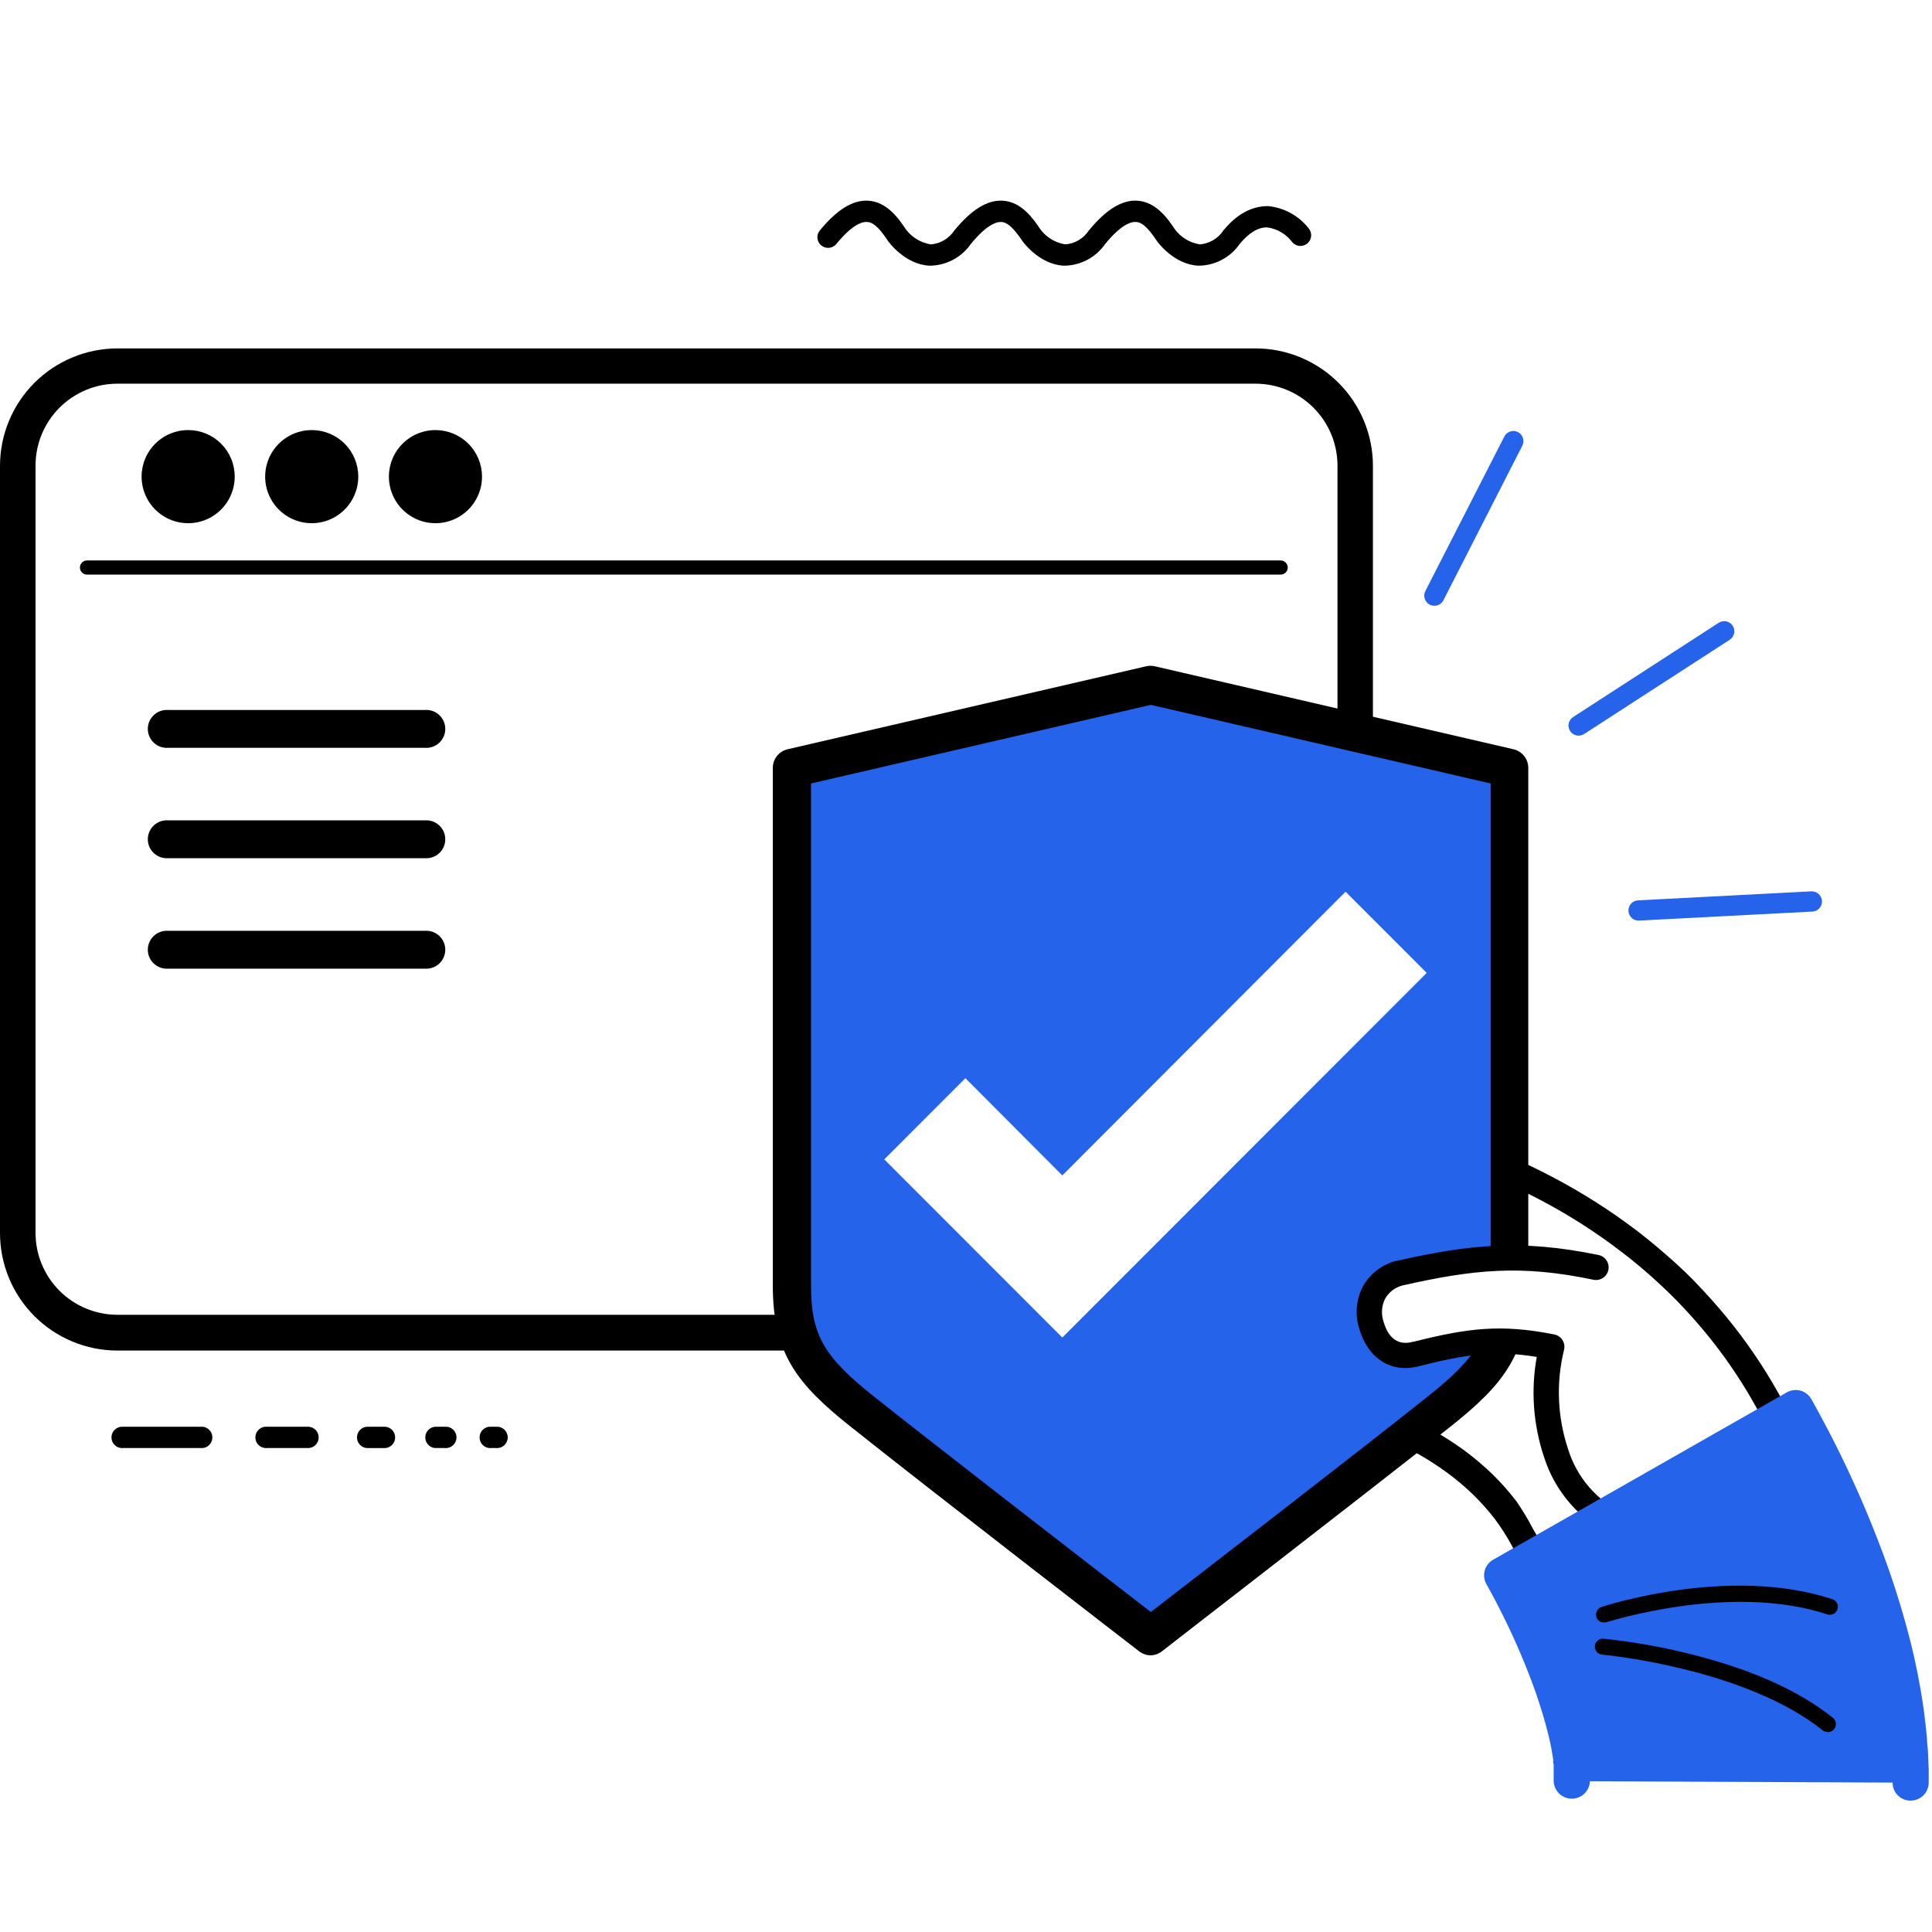 <svg viewBox="0 0 192 192" fill="none" xmlns="http://www.w3.org/2000/svg">
<rect width="192" height="192" fill="white"/>
<path d="M42.239 74.318H16.703C16.445 74.336 16.186 74.3 15.943 74.213C15.7 74.127 15.477 73.991 15.288 73.815C15.1 73.638 14.949 73.425 14.846 73.188C14.743 72.951 14.69 72.696 14.69 72.438C14.69 72.179 14.743 71.924 14.846 71.687C14.949 71.45 15.1 71.237 15.288 71.06C15.477 70.884 15.7 70.748 15.943 70.662C16.186 70.575 16.445 70.539 16.703 70.557H42.239C42.496 70.539 42.755 70.575 42.999 70.662C43.242 70.748 43.465 70.884 43.654 71.06C43.842 71.237 43.992 71.45 44.095 71.687C44.198 71.924 44.251 72.179 44.251 72.438C44.251 72.696 44.198 72.951 44.095 73.188C43.992 73.425 43.842 73.638 43.654 73.815C43.465 73.991 43.242 74.127 42.999 74.213C42.755 74.3 42.496 74.336 42.239 74.318Z" fill="black"/>
<path d="M42.239 85.287H16.703C16.445 85.304 16.186 85.269 15.943 85.182C15.7 85.095 15.477 84.96 15.288 84.783C15.1 84.607 14.949 84.394 14.846 84.157C14.743 83.92 14.69 83.664 14.69 83.406C14.69 83.148 14.743 82.892 14.846 82.655C14.949 82.418 15.1 82.205 15.288 82.029C15.477 81.852 15.7 81.717 15.943 81.63C16.186 81.543 16.445 81.508 16.703 81.525H42.239C42.496 81.508 42.755 81.543 42.999 81.63C43.242 81.717 43.465 81.852 43.654 82.029C43.842 82.205 43.992 82.418 44.095 82.655C44.198 82.892 44.251 83.148 44.251 83.406C44.251 83.664 44.198 83.92 44.095 84.157C43.992 84.394 43.842 84.607 43.654 84.783C43.465 84.96 43.242 85.095 42.999 85.182C42.755 85.269 42.496 85.304 42.239 85.287Z" fill="black"/>
<path d="M42.239 96.264H16.703C16.445 96.281 16.186 96.246 15.943 96.159C15.7 96.072 15.477 95.937 15.288 95.76C15.1 95.584 14.949 95.371 14.846 95.134C14.743 94.897 14.69 94.641 14.69 94.383C14.69 94.125 14.743 93.869 14.846 93.632C14.949 93.395 15.1 93.182 15.288 93.006C15.477 92.829 15.7 92.694 15.943 92.607C16.186 92.52 16.445 92.485 16.703 92.502H42.239C42.496 92.485 42.755 92.52 42.999 92.607C43.242 92.694 43.465 92.829 43.654 93.006C43.842 93.182 43.992 93.395 44.095 93.632C44.198 93.869 44.251 94.125 44.251 94.383C44.251 94.641 44.198 94.897 44.095 95.134C43.992 95.371 43.842 95.584 43.654 95.76C43.465 95.937 43.242 96.072 42.999 96.159C42.755 96.246 42.496 96.281 42.239 96.264Z" fill="black"/>
<path d="M124.777 134.217H11.663C8.571 134.213 5.607 132.982 3.421 130.796C1.235 128.61 0.005 125.646 0 122.554V46.288C0.005 43.196 1.235 40.232 3.421 38.046C5.607 35.86 8.571 34.63 11.663 34.625H124.777C127.87 34.627 130.835 35.857 133.021 38.044C135.208 40.23 136.438 43.196 136.44 46.288V122.554C136.438 125.647 135.208 128.612 133.021 130.799C130.835 132.985 127.87 134.215 124.777 134.217ZM11.663 38.13C9.507 38.132 7.44 38.99 5.915 40.514C4.391 42.039 3.533 44.106 3.531 46.262V122.529C3.533 124.685 4.391 126.752 5.915 128.276C7.44 129.801 9.507 130.659 11.663 130.661H124.777C126.934 130.659 129.002 129.801 130.528 128.277C132.054 126.753 132.914 124.686 132.918 122.529V46.262C132.914 44.105 132.054 42.038 130.528 40.514C129.002 38.989 126.934 38.132 124.777 38.13H11.663Z" fill="black"/>
<path d="M127.271 55.697H8.647C8.461 55.697 8.282 55.772 8.15 55.903C8.018 56.035 7.944 56.214 7.944 56.4C7.944 56.587 8.018 56.765 8.15 56.897C8.282 57.029 8.461 57.103 8.647 57.103H127.271C127.458 57.103 127.637 57.029 127.768 56.897C127.9 56.765 127.974 56.587 127.974 56.4C127.974 56.214 127.9 56.035 127.768 55.903C127.637 55.772 127.458 55.697 127.271 55.697Z" fill="black"/>
<path d="M23.326 47.368C23.326 48.283 23.055 49.178 22.546 49.939C22.038 50.7 21.315 51.293 20.47 51.643C19.624 51.993 18.694 52.085 17.796 51.907C16.898 51.728 16.074 51.287 15.427 50.64C14.78 49.993 14.339 49.168 14.16 48.271C13.982 47.373 14.073 46.443 14.423 45.597C14.774 44.752 15.367 44.029 16.128 43.52C16.889 43.012 17.784 42.74 18.699 42.74C19.307 42.739 19.909 42.858 20.471 43.09C21.033 43.323 21.544 43.663 21.973 44.093C22.403 44.523 22.744 45.034 22.976 45.596C23.209 46.158 23.327 46.76 23.326 47.368Z" fill="black"/>
<path d="M35.606 47.368C35.606 48.283 35.334 49.178 34.825 49.94C34.316 50.701 33.593 51.294 32.747 51.644C31.901 51.994 30.97 52.085 30.072 51.906C29.175 51.727 28.35 51.285 27.703 50.637C27.056 49.989 26.616 49.164 26.438 48.266C26.261 47.367 26.354 46.437 26.705 45.591C27.057 44.746 27.651 44.024 28.413 43.516C29.175 43.009 30.071 42.739 30.987 42.74C31.594 42.74 32.195 42.86 32.756 43.093C33.317 43.326 33.827 43.667 34.256 44.096C34.685 44.526 35.025 45.036 35.256 45.598C35.488 46.159 35.607 46.761 35.606 47.368Z" fill="black"/>
<path d="M47.903 47.368C47.903 48.283 47.632 49.178 47.123 49.939C46.615 50.7 45.892 51.293 45.047 51.643C44.201 51.993 43.271 52.085 42.373 51.907C41.475 51.728 40.651 51.287 40.004 50.64C39.356 49.993 38.916 49.168 38.737 48.271C38.559 47.373 38.65 46.443 39.001 45.597C39.351 44.752 39.944 44.029 40.705 43.52C41.466 43.012 42.36 42.74 43.276 42.74C44.503 42.74 45.68 43.228 46.548 44.096C47.415 44.964 47.903 46.141 47.903 47.368Z" fill="black"/>
<path d="M19.947 141.789H12.235C12.088 141.776 11.94 141.793 11.8 141.84C11.66 141.887 11.532 141.963 11.423 142.063C11.314 142.162 11.227 142.284 11.167 142.419C11.108 142.554 11.077 142.7 11.077 142.847C11.077 142.995 11.108 143.141 11.167 143.276C11.227 143.411 11.314 143.532 11.423 143.632C11.532 143.731 11.66 143.807 11.8 143.854C11.94 143.901 12.088 143.919 12.235 143.905H19.947C20.094 143.919 20.242 143.901 20.382 143.854C20.522 143.807 20.651 143.731 20.759 143.632C20.868 143.532 20.956 143.411 21.015 143.276C21.075 143.141 21.105 142.995 21.105 142.847C21.105 142.7 21.075 142.554 21.015 142.419C20.956 142.284 20.868 142.162 20.759 142.063C20.651 141.963 20.522 141.887 20.382 141.84C20.242 141.793 20.094 141.776 19.947 141.789Z" fill="black"/>
<path d="M30.701 141.789H26.537C26.39 141.776 26.242 141.793 26.102 141.84C25.962 141.887 25.834 141.963 25.724 142.063C25.616 142.162 25.528 142.284 25.469 142.419C25.409 142.554 25.379 142.7 25.379 142.847C25.379 142.995 25.409 143.141 25.469 143.276C25.528 143.411 25.616 143.532 25.724 143.632C25.834 143.731 25.962 143.807 26.102 143.854C26.242 143.901 26.39 143.919 26.537 143.905H30.701C30.965 143.882 31.211 143.76 31.39 143.564C31.569 143.368 31.669 143.113 31.669 142.847C31.669 142.582 31.569 142.326 31.39 142.13C31.211 141.934 30.965 141.813 30.701 141.789Z" fill="black"/>
<path d="M38.328 141.789H36.443C36.179 141.813 35.933 141.935 35.754 142.13C35.575 142.326 35.476 142.582 35.476 142.847C35.476 143.113 35.575 143.368 35.754 143.564C35.933 143.76 36.179 143.882 36.443 143.906H38.302C38.567 143.882 38.813 143.76 38.992 143.564C39.171 143.368 39.27 143.113 39.27 142.847C39.27 142.582 39.171 142.326 38.992 142.13C38.813 141.935 38.567 141.813 38.302 141.789H38.328Z" fill="black"/>
<path d="M44.207 141.789H43.23C42.966 141.813 42.72 141.934 42.541 142.13C42.362 142.326 42.263 142.582 42.263 142.847C42.263 143.113 42.362 143.368 42.541 143.564C42.72 143.76 42.966 143.882 43.23 143.905H44.207C44.354 143.919 44.502 143.901 44.642 143.854C44.782 143.807 44.91 143.731 45.019 143.632C45.128 143.532 45.215 143.411 45.275 143.276C45.334 143.141 45.365 142.995 45.365 142.847C45.365 142.7 45.334 142.554 45.275 142.419C45.215 142.284 45.128 142.162 45.019 142.063C44.91 141.963 44.782 141.887 44.642 141.84C44.502 141.793 44.354 141.776 44.207 141.789Z" fill="black"/>
<path d="M49.298 141.789H48.818C48.671 141.776 48.523 141.793 48.383 141.84C48.243 141.887 48.115 141.963 48.006 142.063C47.897 142.162 47.81 142.284 47.75 142.419C47.691 142.554 47.66 142.7 47.66 142.847C47.66 142.995 47.691 143.141 47.75 143.276C47.81 143.411 47.897 143.532 48.006 143.632C48.115 143.731 48.243 143.807 48.383 143.854C48.523 143.901 48.671 143.919 48.818 143.905H49.298C49.445 143.919 49.593 143.901 49.733 143.854C49.872 143.807 50.001 143.731 50.11 143.632C50.219 143.532 50.306 143.411 50.366 143.276C50.425 143.141 50.456 142.995 50.456 142.847C50.456 142.7 50.425 142.554 50.366 142.419C50.306 142.284 50.219 142.162 50.11 142.063C50.001 141.963 49.872 141.887 49.733 141.84C49.593 141.793 49.445 141.776 49.298 141.789Z" fill="black"/>
<path d="M101.617 23.97C101.617 23.97 103.245 26.283 105.722 26.403C106.528 26.402 107.323 26.206 108.038 25.831C108.753 25.457 109.366 24.915 109.826 24.252C111.352 22.393 112.32 22.033 112.86 22.058C113.657 22.058 114.377 23.07 114.985 23.97C114.985 23.97 116.613 26.283 119.09 26.403C119.897 26.402 120.691 26.206 121.406 25.831C122.121 25.457 122.734 24.915 123.194 24.252C124.111 23.138 125.028 22.581 125.928 22.598C126.409 22.661 126.874 22.819 127.294 23.061C127.715 23.304 128.083 23.627 128.379 24.012C128.462 24.125 128.567 24.22 128.687 24.292C128.807 24.364 128.94 24.412 129.078 24.433C129.217 24.453 129.358 24.447 129.494 24.413C129.63 24.379 129.757 24.318 129.87 24.235C129.982 24.152 130.077 24.047 130.149 23.927C130.221 23.807 130.269 23.674 130.29 23.536C130.311 23.397 130.304 23.256 130.27 23.12C130.236 22.985 130.176 22.857 130.092 22.744C129.604 22.105 128.989 21.574 128.286 21.185C127.582 20.795 126.806 20.556 126.005 20.482C124.42 20.482 122.929 21.253 121.575 22.907C121.316 23.299 120.972 23.626 120.568 23.865C120.165 24.104 119.712 24.248 119.244 24.287C118.247 24.132 117.35 23.59 116.75 22.778C116.056 21.741 114.891 20.036 112.971 19.942C111.463 19.873 109.903 20.842 108.207 22.907C107.949 23.299 107.605 23.628 107.201 23.867C106.797 24.106 106.344 24.25 105.876 24.287C104.879 24.13 103.983 23.589 103.382 22.778C102.688 21.741 101.523 20.036 99.612 19.942C98.095 19.873 96.535 20.842 94.839 22.907C94.581 23.299 94.237 23.628 93.833 23.867C93.429 24.106 92.976 24.25 92.508 24.287C91.511 24.13 90.615 23.589 90.014 22.778C89.32 21.741 88.154 20.036 86.244 19.942C84.727 19.873 83.167 20.842 81.471 22.907C81.314 23.098 81.229 23.337 81.231 23.584C81.233 23.801 81.303 24.011 81.429 24.188C81.555 24.364 81.733 24.498 81.937 24.57C82.141 24.643 82.363 24.652 82.572 24.595C82.781 24.538 82.968 24.418 83.108 24.252C84.633 22.393 85.601 22.033 86.141 22.058C86.938 22.058 87.658 23.07 88.266 23.97C88.266 23.97 89.894 26.283 92.371 26.403C93.177 26.402 93.972 26.206 94.687 25.831C95.402 25.457 96.015 24.915 96.475 24.252C98.001 22.393 98.969 22.033 99.509 22.058C100.289 22.101 101.008 23.07 101.617 23.97Z" fill="black"/>
<path d="M150.848 42.94C150.73 42.88 150.602 42.844 150.471 42.834C150.34 42.824 150.208 42.839 150.083 42.88C149.958 42.921 149.842 42.986 149.742 43.072C149.642 43.157 149.56 43.262 149.5 43.379L141.65 58.74C141.529 58.978 141.508 59.254 141.59 59.508C141.673 59.762 141.852 59.973 142.09 60.095C142.143 60.123 142.198 60.144 142.256 60.16C142.482 60.229 142.725 60.217 142.943 60.125C143.16 60.032 143.338 59.866 143.445 59.655L151.288 44.295C151.408 44.057 151.43 43.78 151.348 43.526C151.265 43.272 151.085 43.062 150.848 42.94Z" fill="#2563EB"/>
<path d="M181.064 89.539C181.049 89.272 180.93 89.022 180.731 88.842C180.533 88.663 180.272 88.569 180.004 88.581L162.777 89.475C162.543 89.489 162.321 89.586 162.15 89.747C161.978 89.908 161.869 90.124 161.84 90.357C161.811 90.59 161.864 90.826 161.99 91.024C162.117 91.222 162.308 91.37 162.532 91.442C162.645 91.472 162.762 91.486 162.878 91.486L180.113 90.592C180.244 90.585 180.374 90.553 180.493 90.496C180.612 90.44 180.718 90.361 180.807 90.263C180.895 90.165 180.963 90.051 181.008 89.927C181.052 89.803 181.071 89.671 181.064 89.539Z" fill="#2563EB"/>
<path d="M172.198 62.192C172.053 61.968 171.826 61.81 171.565 61.754C171.305 61.697 171.032 61.746 170.807 61.889L156.333 71.26C156.222 71.331 156.126 71.424 156.051 71.533C155.976 71.642 155.923 71.764 155.896 71.894C155.868 72.023 155.867 72.157 155.891 72.287C155.916 72.416 155.965 72.54 156.038 72.651C156.165 72.85 156.359 72.996 156.586 73.062C156.726 73.105 156.874 73.117 157.02 73.097C157.166 73.077 157.305 73.026 157.429 72.946L171.903 63.576C172.125 63.431 172.281 63.205 172.336 62.945C172.392 62.686 172.342 62.415 172.198 62.192Z" fill="#2563EB"/>
<path d="M177.749 146.93C177.932 146.86 178.095 146.745 178.221 146.595C178.347 146.445 178.433 146.265 178.469 146.072C178.576 145.589 178.531 145.086 178.34 144.63L178.102 144.075L177.813 143.398C177.698 143.131 177.561 142.828 177.403 142.497C176.54 140.613 175.561 138.786 174.469 137.026C172.917 134.533 171.152 132.179 169.193 129.991C168.126 128.801 166.973 127.612 165.74 126.488C164.508 125.363 163.232 124.282 161.905 123.273C159.358 121.338 156.656 119.617 153.825 118.126C151.438 116.871 148.975 115.763 146.451 114.811C144.289 113.989 142.436 113.412 141.146 113.045C140.505 112.857 139.993 112.713 139.654 112.627L139.121 112.483L138.854 112.432L138.515 112.346C137.129 111.973 135.653 112.125 134.371 112.771C133.815 113.042 133.33 113.44 132.955 113.932C132.579 114.423 132.324 114.996 132.208 115.604C132.106 116.225 132.15 116.862 132.338 117.463H132.201C130.868 117.21 129.489 117.495 128.366 118.256C127.869 118.59 127.451 119.03 127.145 119.545C126.838 120.06 126.65 120.637 126.593 121.233C126.524 122.145 126.73 123.056 127.184 123.85C127.622 124.629 128.259 125.278 129.03 125.731C128.582 126.326 128.294 127.026 128.193 127.764C128.067 128.712 128.22 129.676 128.633 130.539C129.012 131.34 129.618 132.012 130.378 132.47C129.976 133.039 129.706 133.688 129.585 134.373C129.367 135.507 129.532 136.681 130.053 137.711C130.262 138.156 130.562 138.552 130.935 138.873C131.307 139.193 131.744 139.431 132.216 139.57L133.275 139.866C133.902 140.046 134.717 140.305 135.553 140.587C136.389 140.868 137.16 141.185 137.715 141.423L138.436 141.725L138.703 141.841C138.761 141.871 138.825 141.89 138.89 141.898L139.114 141.999L139.734 142.295C140.26 142.554 141.009 142.936 141.86 143.427C142.803 143.972 143.718 144.566 144.599 145.207C145.554 145.916 146.462 146.686 147.316 147.514C148.13 148.313 148.886 149.168 149.58 150.072C150.171 150.861 150.71 151.686 151.194 152.545C151.619 153.302 151.915 153.986 152.146 154.433C152.254 154.664 152.326 154.866 152.384 154.988L154.171 159.039C154.359 159.5 156.543 157.958 157.242 157.706L177.749 146.93Z" fill="white"/>
<path d="M154.502 160.466C154.181 160.503 153.858 160.437 153.578 160.278C153.298 160.119 153.076 159.874 152.945 159.58C152.656 158.916 151.287 155.824 151.164 155.536C151.132 155.47 151.103 155.403 151.078 155.334C151.034 155.233 150.998 155.132 150.941 155.024C150.71 154.512 150.422 153.914 150.04 153.229C149.58 152.426 149.072 151.651 148.519 150.908C147.855 150.054 147.132 149.247 146.356 148.494C145.549 147.715 144.689 146.992 143.783 146.331C142.944 145.718 142.073 145.15 141.174 144.63C140.367 144.169 139.66 143.808 139.134 143.549L138.413 143.217C138.312 143.189 138.213 143.153 138.118 143.109L137.865 142.994L137.145 142.698C136.503 142.432 135.703 142.136 135.04 141.898C134.117 141.574 133.259 141.314 132.827 141.178L132.027 140.954L131.796 140.889C131.143 140.701 130.537 140.378 130.018 139.939C129.499 139.501 129.078 138.957 128.783 138.345C128.125 137.054 127.915 135.581 128.185 134.157C128.262 133.709 128.39 133.271 128.567 132.852C128.063 132.356 127.651 131.776 127.349 131.137C126.817 130.041 126.622 128.812 126.787 127.605C126.857 127.094 126.995 126.595 127.198 126.12C126.697 125.66 126.272 125.125 125.936 124.534C125.347 123.505 125.084 122.321 125.179 121.139C125.254 120.348 125.502 119.582 125.905 118.897C126.309 118.212 126.859 117.624 127.515 117.175C128.467 116.518 129.582 116.137 130.737 116.072C130.737 115.856 130.773 115.64 130.809 115.416C130.958 114.608 131.292 113.846 131.785 113.188C132.277 112.53 132.915 111.995 133.649 111.625C134.45 111.216 135.325 110.971 136.222 110.904C137.071 110.83 137.926 110.901 138.752 111.113L139.026 111.178L139.357 111.25L139.898 111.394C140.244 111.481 140.756 111.625 141.419 111.819C143.207 112.331 145.023 112.944 146.825 113.621C149.404 114.592 151.92 115.724 154.357 117.009C157.253 118.533 160.019 120.293 162.625 122.271C163.987 123.309 165.306 124.433 166.561 125.565C167.815 126.697 168.918 127.85 170.1 129.169C172.109 131.41 173.921 133.822 175.513 136.377C176.636 138.182 177.643 140.058 178.526 141.992L178.663 142.28C178.771 142.511 178.865 142.727 178.951 142.922L179.477 144.176C179.779 144.886 179.85 145.673 179.679 146.425C179.595 146.811 179.419 147.172 179.169 147.477C178.918 147.783 178.6 148.025 178.238 148.184L157.709 158.996H157.623C157.486 159.046 157.039 159.298 156.743 159.471C156.064 159.94 155.304 160.277 154.502 160.466ZM153.363 153.871C153.449 154.051 153.514 154.21 153.564 154.325C153.581 154.365 153.595 154.406 153.608 154.448L154.92 157.417L155.475 157.1C155.862 156.864 156.264 156.652 156.678 156.466L177.135 145.711C177.163 145.523 177.138 145.331 177.062 145.156L176.544 143.924C176.472 143.751 176.378 143.556 176.284 143.347L176.147 143.052C174.11 138.621 171.418 134.522 168.161 130.892C167.1 129.699 165.978 128.561 164.802 127.482C163.613 126.387 162.351 125.32 161.054 124.34C158.569 122.44 155.928 120.752 153.161 119.294C150.827 118.063 148.42 116.978 145.953 116.043C144.216 115.387 142.464 114.803 140.749 114.306L139.307 113.902L138.774 113.758H138.673H138.601L138.183 113.65C137.648 113.515 137.096 113.469 136.546 113.513C136.006 113.56 135.479 113.712 134.997 113.96C134.426 114.224 133.971 114.688 133.72 115.265C133.469 115.842 133.439 116.491 133.634 117.088L134.269 119.186L131.976 118.768C131.62 118.703 131.256 118.689 130.895 118.725C130.267 118.77 129.663 118.981 129.144 119.337C128.808 119.561 128.526 119.858 128.319 120.204C128.112 120.551 127.985 120.939 127.947 121.341C127.895 121.982 128.041 122.624 128.365 123.179C128.685 123.751 129.153 124.227 129.72 124.556L131.025 125.32L130.11 126.524C129.798 126.947 129.602 127.443 129.54 127.965C129.446 128.652 129.557 129.352 129.857 129.976C130.116 130.541 130.537 131.016 131.068 131.339L132.33 132.059L131.479 133.249C131.194 133.658 131.002 134.126 130.917 134.618C130.757 135.457 130.876 136.326 131.256 137.091C131.382 137.364 131.562 137.61 131.785 137.813C132.008 138.016 132.269 138.172 132.553 138.273C132.755 138.316 133.072 138.41 133.663 138.575C134.125 138.712 135.04 138.986 136.02 139.296C136.741 139.549 137.577 139.866 138.283 140.154L139.221 140.565H139.314L139.956 140.86L140.352 141.048C140.922 141.329 141.678 141.718 142.558 142.223C143.551 142.791 144.514 143.411 145.441 144.082C146.456 144.826 147.419 145.637 148.324 146.511C149.186 147.356 149.986 148.262 150.717 149.222C151.313 150.088 151.855 150.991 152.339 151.925C152.829 152.725 153.175 153.467 153.355 153.871H153.363Z" fill="black"/>
<path d="M114.368 68.096L150.033 76.349V127.742C150.033 133.508 148.31 136.111 143.041 140.298C135.271 146.468 114.368 162.6 114.368 162.6C114.368 162.6 93.465 146.468 85.694 140.298C80.425 136.111 78.695 133.48 78.695 127.742V76.349L114.368 68.096Z" fill="#2563EB"/>
<path d="M114.368 164.503C113.948 164.505 113.539 164.365 113.208 164.106C112.998 163.948 92.203 147.895 84.512 141.761C79.178 137.523 76.8 134.488 76.8 127.713V76.32C76.798 75.894 76.94 75.481 77.201 75.145C77.462 74.809 77.829 74.57 78.241 74.467L113.907 66.214C114.189 66.149 114.482 66.149 114.765 66.214L150.437 74.467C150.85 74.57 151.216 74.809 151.477 75.145C151.739 75.481 151.88 75.894 151.879 76.32V127.713C151.879 134.488 149.5 137.523 144.166 141.761C136.475 147.867 115.68 163.919 115.471 164.106C115.155 164.353 114.769 164.492 114.368 164.503ZM80.599 77.862V127.742C80.599 132.629 81.831 134.806 86.877 138.806C93.494 144.068 109.863 156.718 114.368 160.199C118.873 156.718 135.271 144.068 141.859 138.806C146.905 134.806 148.138 132.629 148.138 127.742V77.862L114.368 70.049L80.599 77.862Z" fill="black"/>
<path d="M158.603 125.925C151.165 124.361 146.235 124.887 139.055 126.502C138.516 126.635 138.011 126.88 137.574 127.222C137.136 127.563 136.775 127.994 136.515 128.484C136.255 128.975 136.102 129.515 136.065 130.069C136.029 130.623 136.109 131.178 136.302 131.699C137.023 134.236 138.882 135.065 140.8 134.517C145.78 133.263 148.916 132.766 154.214 133.796C152.527 140.875 154.762 148.933 160.975 151.528L158.603 125.925Z" fill="white"/>
<path d="M161.083 152.811C160.879 152.834 160.673 152.801 160.485 152.718C158.819 151.967 157.33 150.872 156.117 149.506C154.903 148.139 153.992 146.532 153.443 144.789C152.369 141.589 152.121 138.17 152.722 134.849C148.577 134.171 145.752 134.582 141.124 135.743C138.342 136.528 135.978 135.087 135.091 132.067C134.863 131.365 134.779 130.625 134.845 129.89C134.911 129.156 135.124 128.442 135.473 127.792C135.825 127.183 136.294 126.649 136.853 126.223C137.412 125.796 138.051 125.484 138.731 125.306H138.782C146.098 123.655 151.215 123.143 158.863 124.722C159.025 124.755 159.178 124.82 159.314 124.913C159.45 125.006 159.567 125.125 159.657 125.263C159.748 125.4 159.81 125.555 159.841 125.717C159.871 125.879 159.87 126.045 159.836 126.207C159.803 126.368 159.737 126.521 159.645 126.657C159.552 126.794 159.433 126.91 159.295 127.001C159.157 127.091 159.003 127.153 158.841 127.184C158.679 127.215 158.513 127.213 158.351 127.18C151.143 125.666 146.458 126.156 139.365 127.749C138.651 127.939 138.04 128.402 137.664 129.039C137.48 129.397 137.371 129.789 137.344 130.191C137.317 130.592 137.372 130.995 137.506 131.375C138.003 133.069 139.019 133.746 140.454 133.335H140.497C145.86 131.987 149.147 131.562 154.459 132.614C154.625 132.648 154.782 132.715 154.922 132.81C155.062 132.905 155.181 133.028 155.274 133.169C155.365 133.312 155.426 133.472 155.453 133.64C155.48 133.807 155.473 133.978 155.432 134.143C154.634 137.389 154.769 140.794 155.821 143.967C156.251 145.386 156.976 146.697 157.948 147.815C158.921 148.933 160.12 149.833 161.465 150.454C161.725 150.563 161.94 150.755 162.077 151.001C162.214 151.246 162.265 151.531 162.221 151.808C162.177 152.086 162.04 152.341 161.834 152.532C161.628 152.723 161.363 152.839 161.083 152.862V152.811Z" fill="black"/>
<path d="M156.311 177.009L189.872 177.16V176.605C189.872 176.432 189.872 176.208 189.872 175.949C189.872 175.689 189.872 175.401 189.836 175.084C189.8 174.767 189.836 174.363 189.786 174.01C189.735 173.657 189.728 173.224 189.685 172.792C189.685 172.576 189.648 172.352 189.627 172.122C189.605 171.891 189.576 171.667 189.555 171.401C189.49 170.932 189.439 170.428 189.36 169.959C189.044 167.758 188.611 165.576 188.063 163.421C187.493 161.144 186.787 158.837 186.008 156.617C184.615 152.678 182.985 148.827 181.129 145.084C180.408 143.563 179.687 142.309 179.233 141.415C178.981 140.954 178.779 140.601 178.649 140.356C178.519 140.111 178.426 139.959 178.426 139.959L149.276 156.595L149.392 156.805L149.745 157.439C150.055 158.008 150.509 158.88 151.028 159.926C152.279 162.453 153.379 165.052 154.322 167.71C154.812 169.101 155.216 170.456 155.518 171.66C155.78 172.669 155.987 173.692 156.138 174.724C156.138 174.933 156.182 175.113 156.211 175.293C156.239 175.473 156.211 175.473 156.211 175.553V175.776C156.211 175.92 156.21 176.057 156.246 176.18C156.283 176.302 156.246 176.403 156.246 176.497C156.246 176.59 156.246 176.677 156.246 176.749V177.045L156.311 177.009Z" fill="#2563EB"/>
<path d="M189.871 178.948C189.397 178.948 188.943 178.759 188.607 178.424C188.272 178.089 188.084 177.634 188.084 177.16V175.985L188.005 174.111C188.005 173.801 187.954 173.47 187.918 173.116L187.846 172.28C187.846 172.15 187.846 172.006 187.803 171.862L187.731 171.257C187.688 170.911 187.644 170.536 187.594 170.219C187.284 168.077 186.863 165.952 186.332 163.854C185.777 161.692 185.1 159.435 184.321 157.208C182.954 153.326 181.353 149.53 179.528 145.841C178.807 144.356 178.159 143.16 177.741 142.374L151.683 157.244C151.95 157.742 152.274 158.369 152.635 159.097C153.918 161.692 155.047 164.362 156.015 167.09C156.491 168.46 156.924 169.873 157.255 171.185C157.529 172.253 157.746 173.336 157.904 174.428C157.93 174.559 157.947 174.691 157.954 174.825V175.012V175.084C157.954 175.171 157.954 175.25 157.954 175.322L158.005 175.927V176.028V176.547V176.951C158.005 177.429 157.815 177.887 157.477 178.225C157.139 178.563 156.681 178.753 156.203 178.753C155.725 178.753 155.267 178.563 154.929 178.225C154.591 177.887 154.401 177.429 154.401 176.951V176.504C154.398 176.49 154.398 176.475 154.401 176.461V176.201V175.841V175.632C154.401 175.632 154.401 175.632 154.401 175.574C154.397 175.534 154.397 175.492 154.401 175.452C154.401 175.365 154.401 175.279 154.365 175.192C154.329 175.106 154.365 175.026 154.365 174.933C154.227 173.962 154.035 172.999 153.788 172.05C153.485 170.846 153.067 169.534 152.642 168.265C151.723 165.674 150.649 163.139 149.427 160.675C148.865 159.536 148.404 158.664 148.173 158.253L147.719 157.432C147.603 157.228 147.529 157.004 147.5 156.772C147.471 156.539 147.488 156.304 147.55 156.078C147.613 155.853 147.719 155.641 147.863 155.457C148.007 155.272 148.186 155.118 148.389 155.003L177.567 138.374C177.981 138.138 178.471 138.075 178.93 138.201C179.386 138.331 179.773 138.633 180.011 139.044L180.227 139.433L180.811 140.493C181.251 141.307 181.943 142.605 182.75 144.234C184.635 148.056 186.293 151.987 187.716 156.004C188.524 158.325 189.23 160.668 189.814 162.96C190.378 165.177 190.823 167.421 191.147 169.685C191.205 170.067 191.248 170.406 191.291 170.81L191.364 171.415C191.364 171.588 191.407 171.754 191.421 171.927L191.501 172.792C191.501 173.174 191.558 173.513 191.587 173.866L191.673 175.819V177.153C191.673 177.627 191.485 178.082 191.15 178.417C190.815 178.752 190.36 178.94 189.886 178.94L189.871 178.948Z" fill="#2563EB"/>
<path d="M181.46 172.107C181.608 172.146 181.764 172.14 181.908 172.091C182.053 172.043 182.18 171.953 182.275 171.833C182.34 171.752 182.389 171.659 182.418 171.558C182.448 171.458 182.457 171.353 182.446 171.249C182.434 171.145 182.402 171.045 182.352 170.953C182.302 170.862 182.234 170.781 182.152 170.716C178.735 167.97 173.856 165.807 167.65 164.294C164.923 163.625 162.153 163.143 159.36 162.852C159.15 162.833 158.941 162.898 158.779 163.033C158.616 163.169 158.515 163.363 158.495 163.573C158.476 163.783 158.542 163.992 158.677 164.155C158.812 164.317 159.006 164.419 159.216 164.438C159.36 164.438 173.423 165.764 181.157 171.977C181.249 172.04 181.352 172.084 181.46 172.107Z" fill="black"/>
<path d="M159.202 161.209C159.348 161.252 159.503 161.252 159.649 161.209C159.771 161.209 171.902 157.237 181.604 160.437C181.805 160.501 182.023 160.483 182.21 160.387C182.398 160.292 182.54 160.126 182.606 159.926C182.639 159.827 182.652 159.722 182.644 159.618C182.636 159.515 182.608 159.413 182.562 159.32C182.515 159.227 182.45 159.144 182.371 159.076C182.292 159.008 182.201 158.956 182.102 158.924C171.902 155.565 159.663 159.536 159.151 159.702C158.99 159.758 158.85 159.864 158.753 160.005C158.656 160.146 158.607 160.314 158.613 160.485C158.618 160.656 158.679 160.82 158.785 160.954C158.891 161.089 159.037 161.185 159.202 161.23V161.209Z" fill="black"/>
<path d="M105.571 132.923L87.877 115.217L95.94 107.148L105.571 116.814L133.721 88.615L141.785 96.684L105.571 132.923Z" fill="white"/>
</svg>
